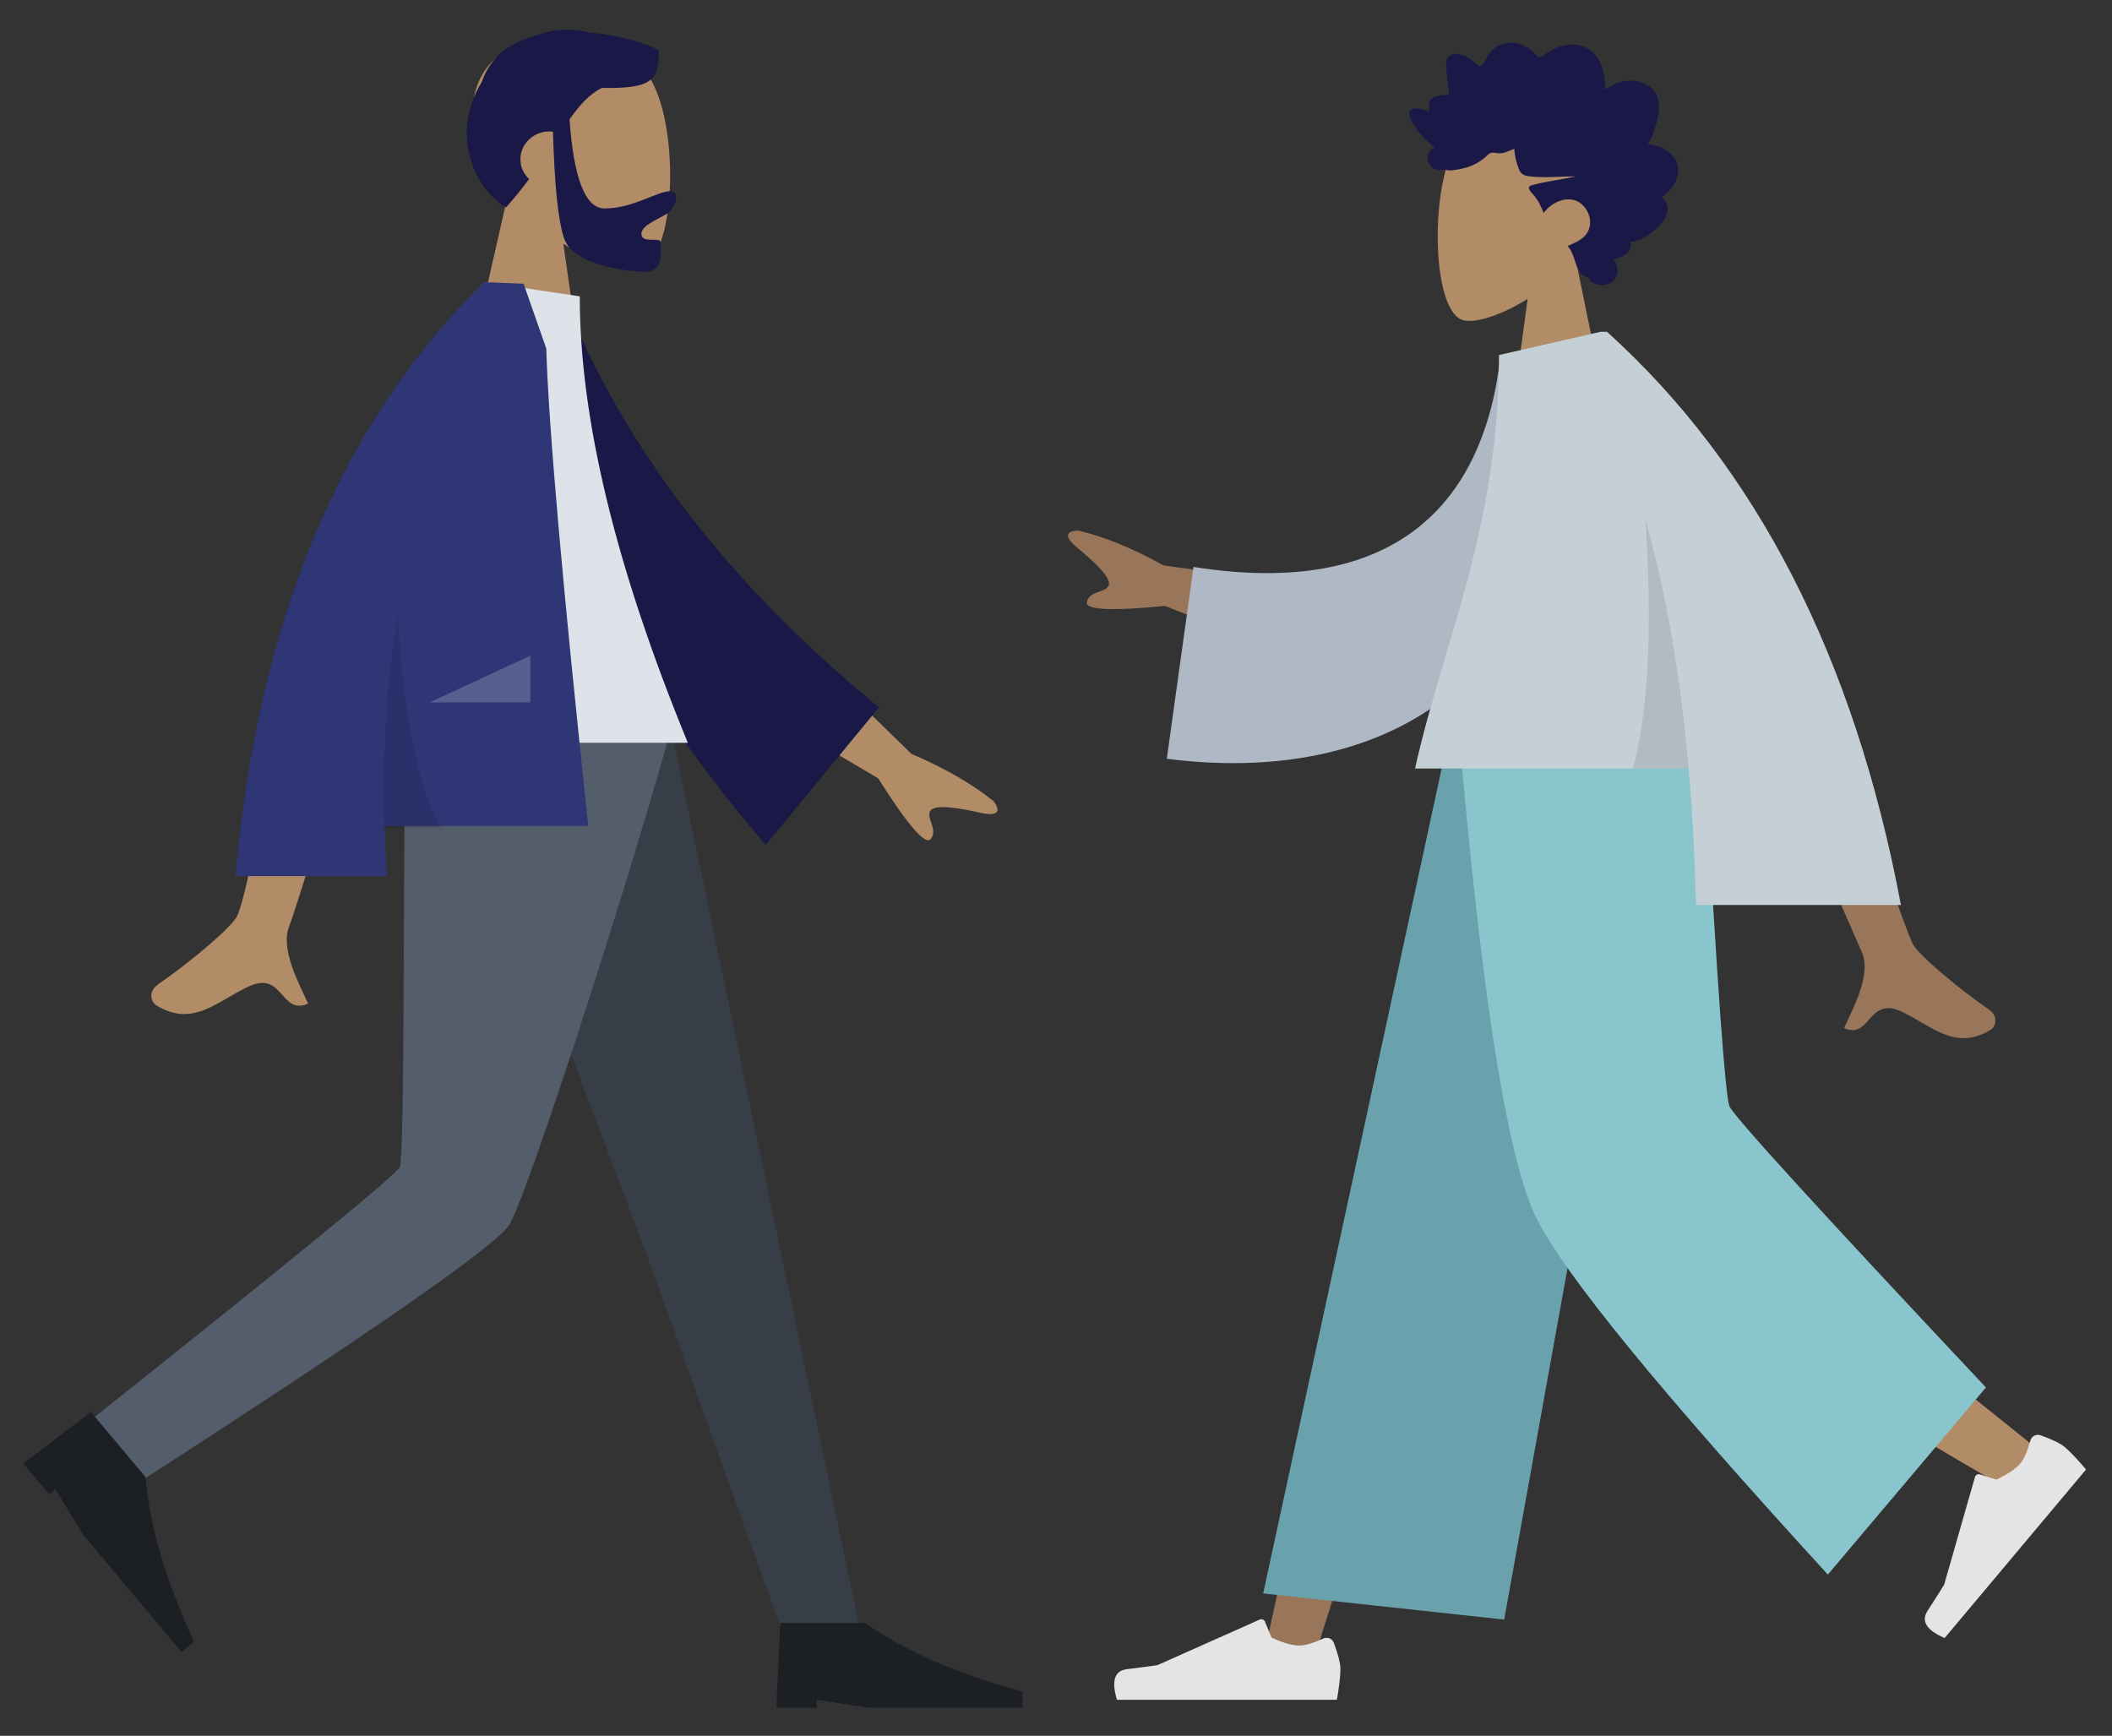 <?xml version="1.0" encoding="UTF-8" standalone="no"?>
<!-- Created with Inkscape (http://www.inkscape.org/) -->

<svg
   xmlns:dc="http://purl.org/dc/elements/1.1/"
   xmlns:cc="http://creativecommons.org/ns#"
   xmlns:rdf="http://www.w3.org/1999/02/22-rdf-syntax-ns#"
   xmlns:svg="http://www.w3.org/2000/svg"
   xmlns="http://www.w3.org/2000/svg"
   xmlns:sodipodi="http://sodipodi.sourceforge.net/DTD/sodipodi-0.dtd"
   xmlns:inkscape="http://www.inkscape.org/namespaces/inkscape"
   width="260.922mm"
   height="214.458mm"
   viewBox="0 0 260.922 214.458"
   version="1.1"
   id="svg71"
   inkscape:version="0.92.0 r15299"
   sodipodi:docname="couple_intro.svg">
  <rect x="0" y="0" width="260.922" height="214.458" fill="#333333" stroke="none"/>
  <defs
     id="defs65" />
  <sodipodi:namedview
     id="base"
     pagecolor="#ffffff"
     bordercolor="#666666"
     borderopacity="1.0"
     inkscape:pageopacity="0.0"
     inkscape:pageshadow="2"
     inkscape:zoom="0.49497475"
     inkscape:cx="412.67962"
     inkscape:cy="410.50689"
     inkscape:document-units="mm"
     inkscape:current-layer="layer1"
     showgrid="false"
     inkscape:window-width="1366"
     inkscape:window-height="739"
     inkscape:window-x="-9"
     inkscape:window-y="-9"
     inkscape:window-maximized="1"
     inkscape:snap-global="false"
     inkscape:measure-start="-408.102,624.274"
     inkscape:measure-end="0,0" />
  <g
     inkscape:label="Layer 1"
     inkscape:groupmode="layer"
     id="layer1"
     transform="translate(0.678,-15.496)">
    <g
       id="g239"
       transform="matrix(1.818,0,0,1.818,-39.982,-135.439)">
      <g
         transform="matrix(-0.277,0,0,0.289,145.911,81.586)"
         style="display:inline;fill:none;fill-rule:evenodd;stroke:none;stroke-width:1"
         id="Head/Front/Rad">
        <g
           style="fill:#b28b67"
           id="Head-6"
           transform="translate(54,31)">
          <path
             inkscape:connector-curvature="0"
             d="M 8.262,34.49 C 3.654,29.081 0.536,22.453 1.057,15.025 2.558,-6.375 32.349,-1.667 38.143,9.134 43.938,19.935 43.25,47.333 35.76,49.263 32.774,50.033 26.411,48.147 19.935,44.244 L 24,73 H 0 Z"
             id="path3866" />
        </g>
        <path
           style="fill:#191847"
           inkscape:connector-curvature="0"
           d="m 95.407,38.902 c 0.775,-0.768 1.198,-1.865 1.564,-2.906 0.38,-1.082 0.749,-2.174 1.001,-3.3 0.504,-2.249 0.509,-4.836 -1.096,-6.582 -1.287,-1.401 -3.218,-2.029 -5,-2.165 -1.187,-0.091 -2.407,0.075 -3.545,0.449 -1.129,0.371 -2.103,1.111 -3.197,1.57 -0.042,-2.424 -0.457,-4.96 -1.687,-7.03 -1.183,-1.991 -3.07,-3.109 -5.218,-3.404 -2.205,-0.303 -4.383,0.213 -6.357,1.28 -0.494,0.267 -0.984,0.547 -1.453,0.865 -0.392,0.265 -0.8,0.585 -1.261,0.693 -0.513,0.121 -0.768,-0.176 -1.101,-0.55 -0.391,-0.439 -0.832,-0.826 -1.298,-1.168 -2.062,-1.515 -4.767,-2.139 -7.155,-1.23 -1.101,0.419 -2.171,1.129 -2.917,2.109 -0.666,0.873 -1.14,2.258 -2.059,2.866 -0.39,0.258 -0.665,-0.084 -1.02,-0.337 -0.533,-0.38 -1.042,-0.799 -1.581,-1.169 -0.758,-0.519 -1.578,-0.908 -2.457,-1.111 -1.286,-0.298 -3.064,-0.228 -3.432,1.457 -0.138,0.633 -0.032,1.31 0.012,1.947 0.061,0.876 0.125,1.751 0.201,2.625 0.058,0.664 0.131,1.305 0.256,1.957 0.067,0.347 0.276,0.995 0.127,1.343 -0.186,0.435 -1.046,0.188 -1.413,0.203 -0.725,0.03 -1.453,0.157 -2.124,0.467 -0.52,0.24 -1.066,0.593 -1.285,1.189 -0.135,0.366 -0.099,0.742 -0.036,1.118 0.076,0.452 -0.011,0.691 -0.068,1.147 -0.974,-0.48 -4.349,-1.545 -4.774,0.2 -0.141,0.581 0.181,1.238 0.426,1.728 0.431,0.86 0.996,1.646 1.573,2.395 1.205,1.563 2.643,2.912 4.19,4.065 -1.813,0.806 -2.286,3.183 -0.716,4.599 0.693,0.625 1.625,0.765 2.499,0.725 0.32,-0.015 0.781,-0.138 1.033,-0.082 0.135,0.03 0.281,0.145 0.468,0.158 1.234,0.084 2.626,-0.213 3.832,-0.486 2.149,-0.488 4.183,-1.506 5.844,-3.056 0.426,-0.398 0.778,-0.627 1.352,-0.621 0.503,0.005 0.996,0.143 1.498,0.156 1.329,0.034 2.527,-0.616 3.761,-1.048 0.076,1.667 0.55,3.503 1.232,5.002 0.556,1.223 1.717,1.401 2.858,1.508 3.649,0.343 7.31,-0.04 10.963,-0.035 -3.536,0.799 -7.191,1.129 -10.696,2.069 -1.584,0.425 -0.375,1.493 0.303,2.233 1.115,1.219 1.945,2.729 2.52,4.32 1.73,-2.255 4.788,-3.741 7.497,-3.048 2.993,0.765 5.101,4.813 3.187,7.723 -1.111,1.689 -3.118,2.341 -4.788,3.067 1.303,1.354 1.618,3.354 2.402,5.039 0.387,0.831 0.929,1.77 1.794,2.06 0.32,0.107 0.695,0.116 0.947,0.377 0.313,0.323 0.387,0.684 0.786,0.961 1.593,1.108 4.082,1.022 5.494,-0.423 1.277,-1.307 0.945,-3.376 -0.122,-4.701 1.698,-0.708 4.791,-1.618 4.116,-4.263 3.679,-0.244 12.611,-6.211 7.674,-10.571 2.71,-1.531 5.199,-5.274 3.459,-8.574 -1.34,-2.541 -4.457,-3.676 -7.015,-3.811"
           id="hair"
           transform="matrix(-1,0,0,1,140,0)" />
      </g>
      <g
         transform="matrix(-0.265,0,0,0.265,168.092,135.202)"
         style="display:inline;fill:none;fill-rule:evenodd;stroke:none;stroke-width:1"
         id="Bottom/Standing/Baggy-Pants">
        <polygon
           style="fill:#997659"
           id="Leg-8"
           points="216.001,229.25 229,229.25 178.674,5.090379e-013 134,0 183.082,124.227 " />
        <path
           style="fill:#b28b67"
           inkscape:connector-curvature="0"
           d="m 124.117,0 c -0.523,43.654 -8.145,102.427 -9.363,105.149 -0.812,1.814 -28.838,24.884 -84.078,69.209 l 8.953,9.581 C 104.808,145.935 138.905,124.399 141.921,119.331 146.445,111.728 161.174,41.763 173,0 Z"
           id="path3802" />
        <g
           style="fill:#e4e4e4"
           id="Accessories/Shoe/Flat-Sneaker"
           transform="rotate(50,-140.211,127.017)">
          <path
             inkscape:connector-curvature="0"
             d="M 2.678,25.402 C 1.559,28.388 1,30.623 1,32.106 1,33.909 1.3,36.54 1.901,40 c 2.092,0 20.893,0 56.402,0 1.466,-4.845 0.62,-7.461 -2.538,-7.848 -3.158,-0.386 -5.781,-0.735 -7.87,-1.047 L 21.68,19.419 c -0.504,-0.225 -1.096,0.002 -1.321,0.506 -0.004,0.009 -0.008,0.017 -0.011,0.026 l -1.685,4.088 c -2.923,1.364 -5.299,2.046 -7.127,2.046 -1.485,0 -3.536,-0.6 -6.152,-1.799 l 5.5e-6,-1.2e-5 c -1.004,-0.46 -2.191,-0.019 -2.652,0.985 -0.02,0.043 -0.038,0.087 -0.055,0.132 z"
             id="shoe" />
        </g>
        <g
           style="fill:#e4e4e4"
           id="g3808"
           transform="translate(208,199)">
          <path
             inkscape:connector-curvature="0"
             d="M 2.678,25.402 C 1.559,28.388 1,30.623 1,32.106 1,33.909 1.3,36.54 1.901,40 c 2.092,0 20.893,0 56.402,0 1.466,-4.845 0.62,-7.461 -2.538,-7.848 -3.158,-0.386 -5.781,-0.735 -7.87,-1.047 L 21.68,19.419 c -0.504,-0.225 -1.096,0.002 -1.321,0.506 -0.004,0.009 -0.008,0.017 -0.011,0.026 l -1.685,4.088 c -2.923,1.364 -5.299,2.046 -7.127,2.046 -1.485,0 -3.536,-0.6 -6.152,-1.799 l 5.5e-6,-1.2e-5 c -1.004,-0.46 -2.191,-0.019 -2.652,0.985 -0.02,0.043 -0.038,0.087 -0.055,0.132 z"
             id="path3806" />
        </g>
        <polygon
           style="fill:#69a1ac"
           id="Pant-1"
           points="167,218.433 228.804,211.725 183,2.8421709e-014 127.644,2.8421709e-014 " />
        <path
           style="fill:#89c5cc"
           inkscape:connector-curvature="0"
           d="M 43.46,158.9 84,206.886 c 42.7,-46.636 67.594,-77.066 74.683,-91.29 C 165.771,101.372 172.143,62.84 177.799,0 h -62.321 c -3.09,55.284 -5.172,84.212 -6.248,86.785 -1.076,2.573 -22.999,26.611 -65.771,72.116 z"
           id="path3811" />
      </g>
      <g
         transform="matrix(-0.265,0,0,0.265,162.034,105.569)"
         style="display:inline;fill:none;fill-rule:evenodd;stroke:none;stroke-width:1"
         id="Body/Long-Sleeve">
        <path
           style="fill:#997659"
           inkscape:connector-curvature="0"
           d="m 192,65.311 39.483,-5.386 c 7.898,-4.393 15.164,-7.367 21.798,-8.922 1.867,-0.054 4.837,0.624 0.412,4.312 -4.424,3.688 -8.913,7.768 -8.125,9.736 0.788,1.968 4.903,1.236 5.584,4.263 0.454,2.018 -6.223,2.346 -20.032,0.984 L 199.084,83 Z m -124.03,9.139 21.897,0.082 C 65.856,128.566 53.336,156.857 52.308,159.406 c -2.314,5.735 2.583,14.468 4.677,19.162 -6.82,3.052 -6.093,-8.25 -14.697,-4.248 -7.853,3.653 -13.826,10.273 -22.899,4.675 -1.115,-0.688 -2.338,-3.28 0.616,-5.305 7.358,-5.045 17.961,-13.875 19.393,-16.781 1.954,-3.963 11.478,-31.45 28.572,-82.459 z"
           id="Skin-2" />
        <path
           style="fill:#afb9c5"
           inkscape:connector-curvature="0"
           d="m 123.474,9.669 17.179,-0.356 c 7.536,37.688 32.551,59.721 83.138,47.095 l 11.103,48.411 C 187.489,115.21 143.761,99.694 130.596,48.475 127.188,35.216 124.201,21.368 123.474,9.669 Z"
           id="Clothes-Back"
           transform="rotate(5,179.183,58.591)" />
        <path
           style="fill:#c5cfd6"
           inkscape:connector-curvature="0"
           d="M 119.491,0.016 145.468,5.965 C 145.468,50.644 159.7,79.15 167,112 H 96.844 c -0.988,11.351 -1.595,23.018 -1.911,35 H 42.402 C 54.305,83.664 79.43,34.664 117.776,0 h 1.701 z"
           id="Clothes" />
        <path
           style="fill:#000000;fill-opacity:0.1"
           inkscape:connector-curvature="0"
           d="m 107.912,48.259 c -1.808,27.841 -0.745,49.088 3.19,63.741 H 96.844 C 98.801,89.514 102.256,68.267 107.912,48.259 Z"
           id="Shade-7" />
      </g>
    </g>
    <g
       id="g219"
       transform="matrix(1.883,0,0,1.883,-48.939,-149.416)">
      <g
         id="Head/Front/Short-Beard"
         transform="matrix(0.317,0.001,-0.001,0.304,39.226,80.628)"
         style="display:inline;fill:none;fill-rule:evenodd;stroke:none;stroke-width:1">
        <g
           transform="translate(54,31)"
           id="Head"
           style="fill:#b28b67">
          <path
             id="path79"
             d="M 8.262,34.49 C 3.654,29.081 0.536,22.453 1.057,15.025 2.558,-6.375 32.349,-1.667 38.143,9.134 43.938,19.935 43.25,47.333 35.76,49.263 32.774,50.033 26.411,48.147 19.935,44.244 L 24,73 H 0 Z"
             inkscape:connector-curvature="0" />
        </g>
        <path
           id="Hair"
           d="m 75.135,48.389 c 0.919,12.797 3.349,19.196 7.29,19.196 5.913,0 10.929,-3.754 13.524,-3.754 1.891,0 1.469,2.367 0.215,4.121 -1.034,1.448 -6.071,2.843 -6.071,5.088 0,2.244 3.979,0.508 3.979,1.839 0,2.202 0.699,6.342 -3.122,6.342 -3.868,0 -14.956,-1.409 -16.857,-7.15 C 72.868,70.367 72.075,62.691 71.716,51.042 71.481,51.014 71.242,51 71,51 c -3.314,0 -6,2.686 -6,6 0,1.682 0.692,3.203 1.808,4.292 -1.388,1.96 -2.944,4.007 -4.727,6.119 -6.698,-4.019 -11.668,-15.782 -5.12,-27.083 1.81,-5.536 5.908,-8.493 10.747,-9.866 3.92,-1.64 7.99,-1.825 11.425,-0.842 6.734,0.578 12.747,2.631 14.451,3.85 0,6.375 -1.235,8.267 -11.786,8.1 -2.593,1.369 -4.586,3.727 -6.662,6.818 z"
           inkscape:connector-curvature="0"
           style="fill:#191847" />
      </g>
      <g
         transform="matrix(0.265,0,0,0.265,192.015,116.996)"
         id="g3981"
         style="display:inline">
        <polygon
           style="fill:#373e48;fill-rule:evenodd;stroke:none;stroke-width:1"
           id="Leg-0"
           points="176.082,127.227 209.783,221 229,221 182.674,9.8143715e-014 128,0 "
           transform="translate(-643.666,72.841)" />
        <path
           style="fill:#535d6c;fill-rule:evenodd;stroke:none;stroke-width:1"
           inkscape:connector-curvature="0"
           d="m -527.549,72.841 c -0.523,43.654 -0.145,102.427 -1.363,105.149 -0.812,1.814 -26.063,22.484 -75.754,62.009 l 9.905,16.843 c 58.995,-38.044 90,-59.601 93.016,-64.669 4.524,-7.603 27.253,-77.567 39.079,-119.331 z"
           id="path3925" />
        <g
           style="fill:#1c1f24;fill-rule:evenodd;stroke:none;stroke-width:1"
           id="Accessories/Shoe/Flat-Pointy"
           transform="rotate(50,-537.648,-521.374)">
          <path
             inkscape:connector-curvature="0"
             d="M 0,40 1,19 h 21 c 9.958,7 22.958,12.667 39,17 v 4 H 23 L 10,38 v 2 z"
             id="Shoe-6"
             style="fill:#1c1f24" />
        </g>
        <g
           style="fill:#1c1f24;fill-rule:evenodd;stroke:none;stroke-width:1"
           id="g3931"
           transform="translate(-435.666,271.841)">
          <path
             inkscape:connector-curvature="0"
             d="M 0,40 1,19 h 21 c 9.958,7 22.958,12.667 39,17 v 4 H 23 L 10,38 v 2 z"
             id="path3929"
             style="fill:#1c1f24" />
        </g>
        <path
           style="opacity:1;fill:#373e48;fill-opacity:0;fill-rule:nonzero;stroke:#000000;stroke-width:0.271;stroke-linecap:butt;stroke-linejoin:round;stroke-miterlimit:4;stroke-dasharray:none;stroke-dashoffset:0;stroke-opacity:0;paint-order:fill markers stroke"
           d="m -434.692,290.257 c -0.204,-0.33 -7.773,-21.195 -16.819,-46.367 -9.047,-25.172 -20.555,-56.63 -25.574,-69.908 l -9.126,-24.141 7.62,-24.195 c 4.191,-13.307 9.483,-30.555 11.76,-38.327 2.277,-7.772 4.468,-14.137 4.869,-14.143 0.511,-0.008 38.578,178.722 46.021,216.071 0.32,1.605 0.285,1.611 -9.029,1.611 -5.143,0 -9.517,-0.27 -9.721,-0.6 z"
           id="path3963"
           inkscape:connector-curvature="0" />
        <path
           style="opacity:1;fill:#373e48;fill-opacity:0;fill-rule:nonzero;stroke:#000000;stroke-width:0.271;stroke-linecap:butt;stroke-linejoin:round;stroke-miterlimit:4;stroke-dasharray:none;stroke-dashoffset:0;stroke-opacity:0;paint-order:fill markers stroke"
           d="m -434.692,290.257 c -0.204,-0.33 -7.773,-21.195 -16.819,-46.367 -9.047,-25.172 -20.555,-56.63 -25.574,-69.908 l -9.126,-24.141 7.62,-24.195 c 4.191,-13.307 9.483,-30.555 11.76,-38.327 2.277,-7.772 4.468,-14.137 4.869,-14.143 0.511,-0.008 38.578,178.722 46.021,216.071 0.32,1.605 0.285,1.611 -9.029,1.611 -5.143,0 -9.517,-0.27 -9.721,-0.6 z"
           id="path3965"
           inkscape:connector-curvature="0" />
      </g>
      <g
         transform="matrix(0.265,0,0,0.265,26.504,106.106)"
         style="display:inline;fill:none;fill-rule:evenodd;stroke:none;stroke-width:1"
         id="Body/Jacket">
        <path
           style="fill:#b28b67"
           inkscape:connector-curvature="0"
           d="m 194.044,89.123 28.328,27.635 c 8.242,3.516 14.996,7.398 20.26,11.646 1.184,1.428 2.473,4.164 -3.097,2.94 -5.57,-1.224 -11.484,-2.262 -12.531,-0.45 -1.047,1.811 2.038,4.587 0.103,6.958 -1.29,1.581 -5.628,-3.447 -13.014,-15.082 L 184.636,105.402 Z M 68.308,93.02 89.205,93.102 C 76.302,134.756 69.336,156.857 68.308,159.406 c -2.314,5.735 2.583,14.468 4.677,19.162 -6.82,3.052 -6.093,-8.25 -14.697,-4.248 -7.853,3.653 -13.826,10.273 -22.899,4.675 -1.115,-0.688 -2.338,-3.28 0.616,-5.305 7.358,-5.045 17.961,-13.875 19.393,-16.781 1.954,-3.963 6.257,-25.26 12.91,-63.888 z"
           id="Skin-5" />
        <path
           style="fill:#191847"
           inkscape:connector-curvature="0"
           d="m 122.019,9.232 8.485,-2.231 c 18.072,35.751 46.911,67.149 86.515,94.194 l -24.957,36.37 C 151.339,97.686 124.671,55.199 122.019,9.232 Z"
           id="Coat-Back-3"
           transform="rotate(5,169.519,72.283)" />
        <path
           style="fill:#dde3e9"
           inkscape:connector-curvature="0"
           d="m 90,114 h 77 C 149.161,70.625 140.241,33.779 140.241,3.461 L 117.014,0 C 98.76,29.358 93.605,65.505 90,114 Z"
           id="Shirt-4" />
        <path
           style="fill:#2f3676"
           inkscape:connector-curvature="0"
           d="m 116.522,0.016 c 0.003,-0.005 0.006,-0.011 0.009,-0.016 h 1.516 c 1.814,0.062 4.578,0.175 8.29,0.338 l 5.612,16.039 c 0.594,19.556 4.061,58.965 10.401,118.229 H 91.876 c 0.132,4.093 0.35,8.224 0.655,12.394 H 55 C 60.614,83.664 81.115,34.664 116.504,0 l 0.018,0.016 z"
           id="Coat-Front-5" />
        <path
           style="fill:#000000;fill-opacity:0.1"
           inkscape:connector-curvature="0"
           d="M 95.21,82.233 C 96.647,107.748 100.243,125.337 106,135 H 91.889 C 91.271,116.643 92.378,99.054 95.21,82.233 Z"
           id="Shade-2" />
        <polygon
           style="fill:#ffffff;fill-opacity:0.2"
           id="Light"
           points="128,104 103.111,104 128,92.429 " />
      </g>
    </g>
    <rect
       style="opacity:1;fill:#d10000;fill-opacity:0;fill-rule:nonzero;stroke:#000000;stroke-width:0.112;stroke-linecap:butt;stroke-linejoin:round;stroke-miterlimit:4;stroke-dasharray:none;stroke-dashoffset:0;stroke-opacity:0;paint-order:fill markers stroke"
       id="rect244"
       width="260.81"
       height="214.346"
       x="-0.622"
       y="15.552" />
  </g>
</svg>
